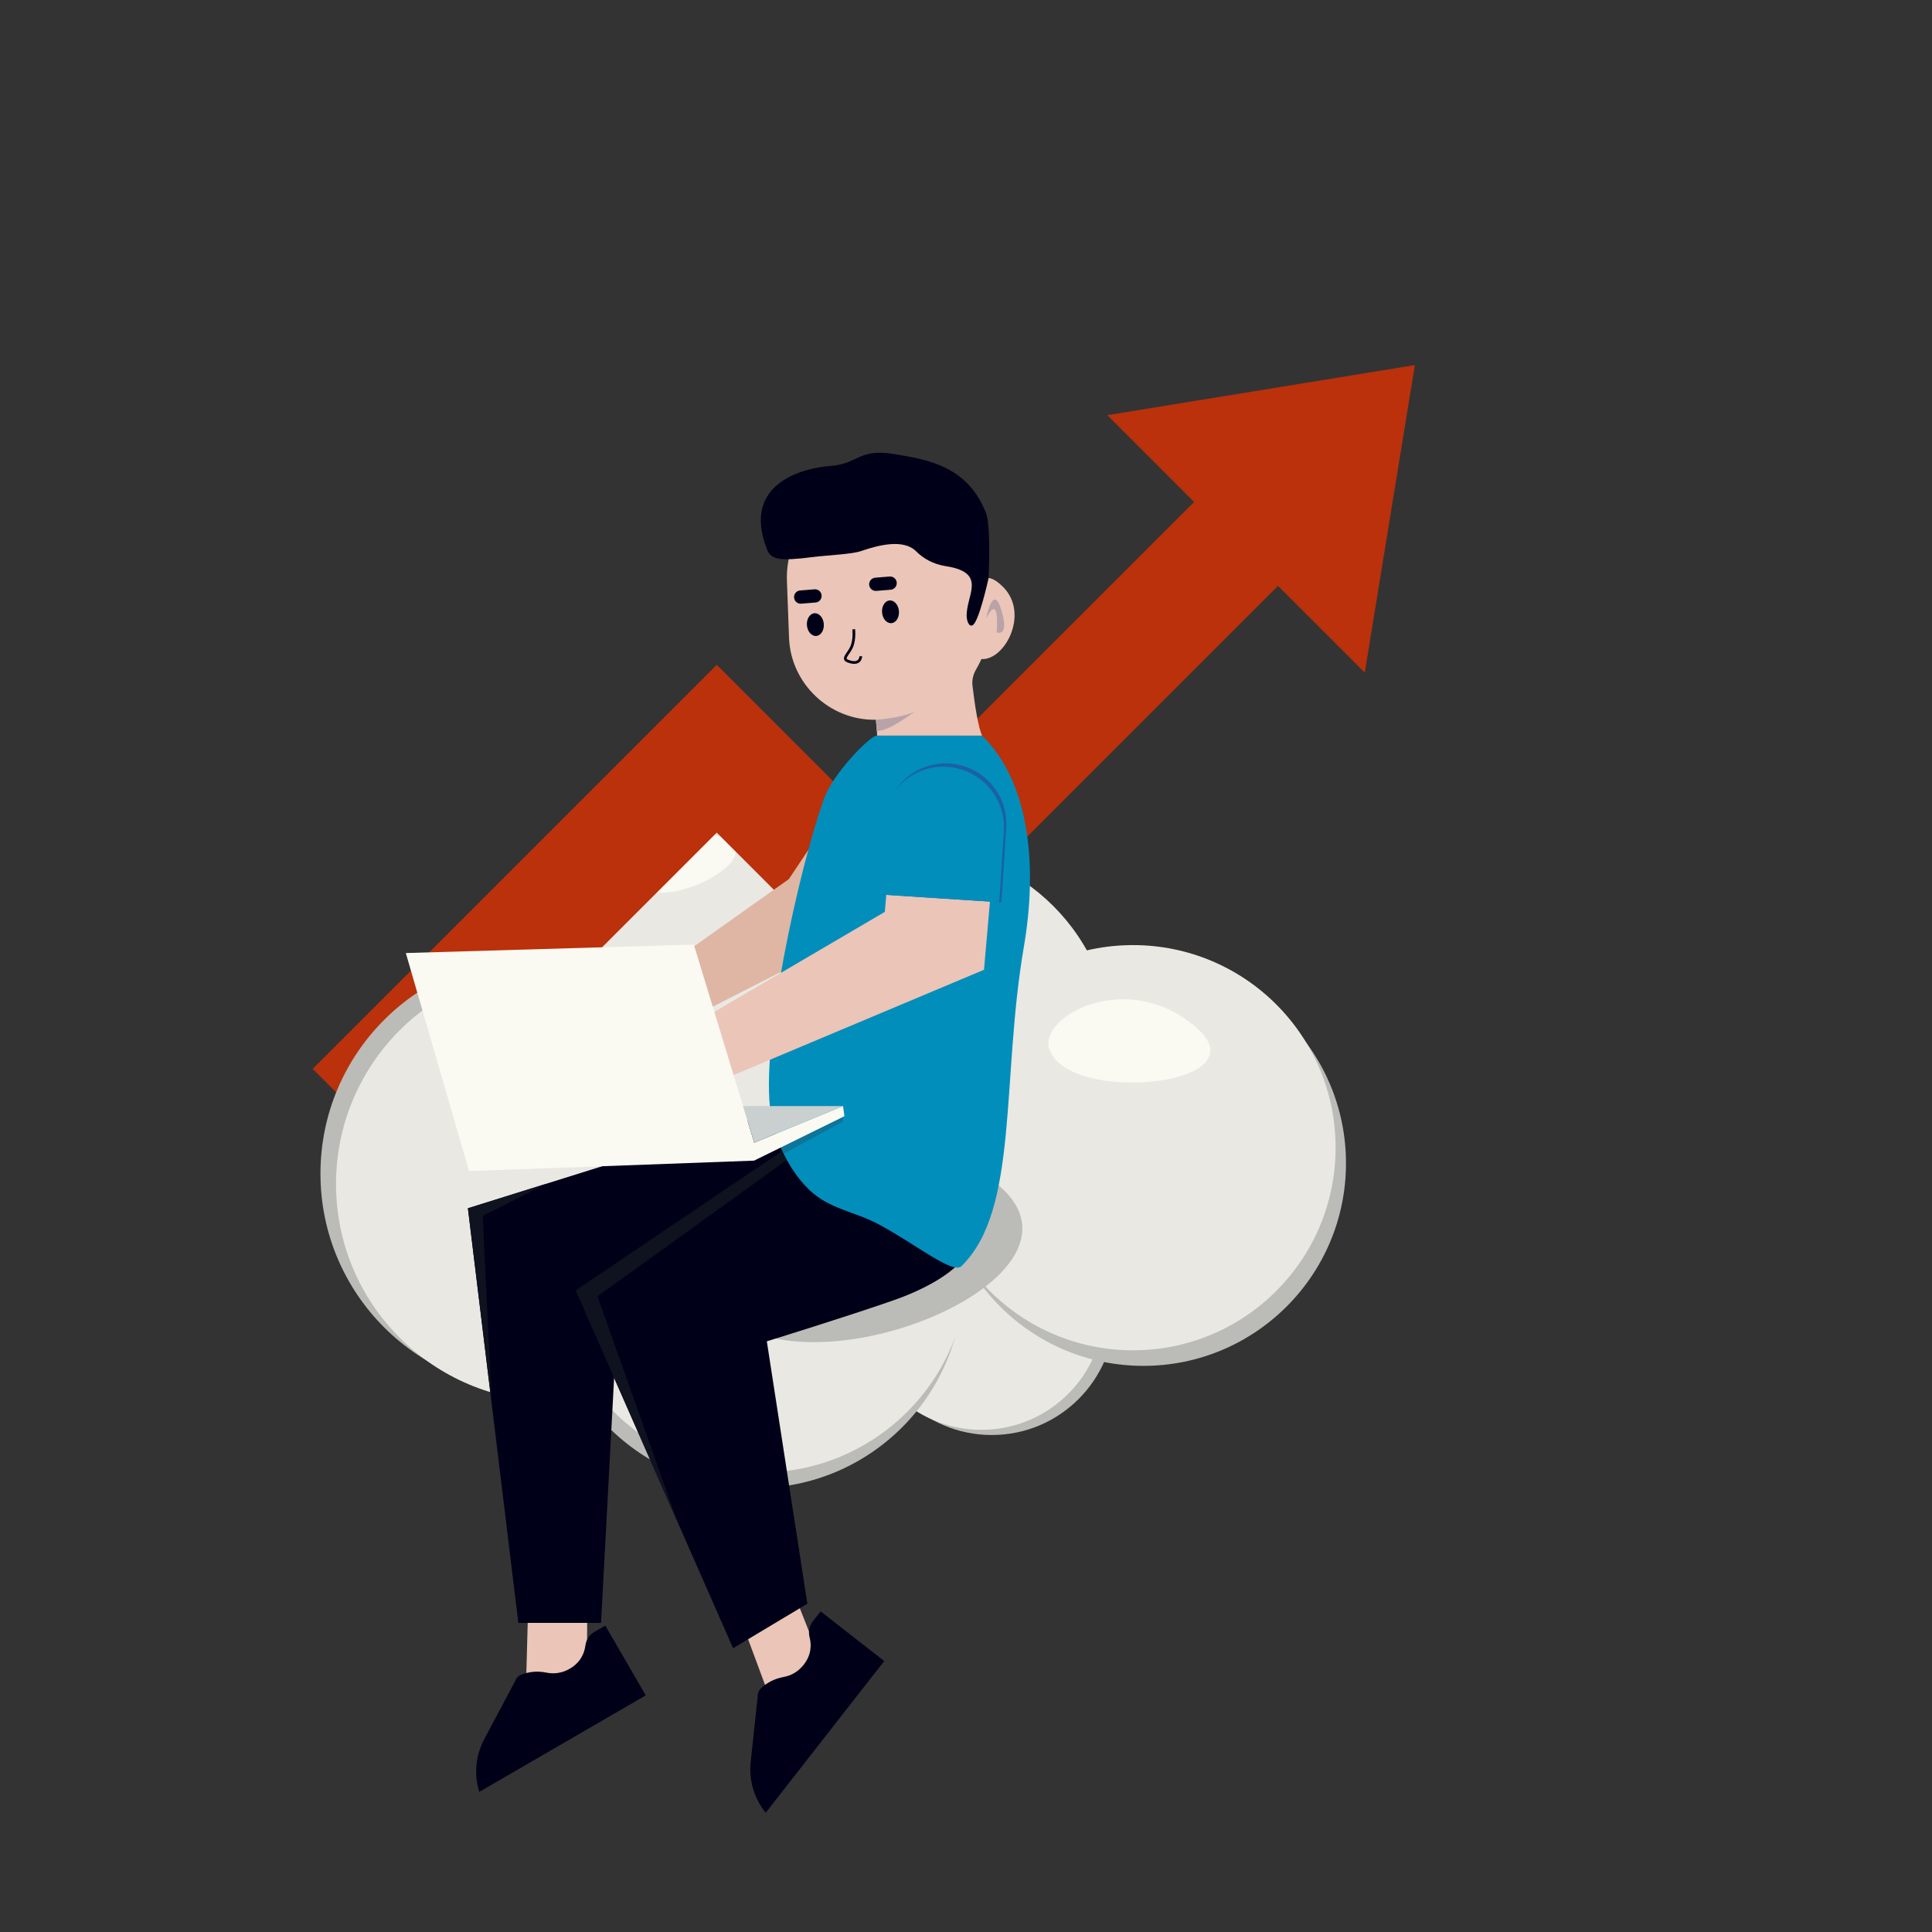 <?xml version="1.0" encoding="utf-8"?>
<!-- Generator: Adobe Illustrator 27.8.1, SVG Export Plug-In . SVG Version: 6.00 Build 0)  -->
<svg version="1.1" xmlns="http://www.w3.org/2000/svg" xmlns:xlink="http://www.w3.org/1999/xlink" x="0px" y="0px"
	 viewBox="0 0 1000 1000" style="enable-background:new 0 0 1000 1000;" xml:space="preserve">
<rect x="0" y="0" width="1000" height="1000" fill="#333333" stroke="none"/>
<style type="text/css">
	.st0{fill:#BBBBB7;}
	.st1{fill:#E9E8E3;}
	.st2{fill:#FAF9F2;}
	.st3{fill:#BA310B;}
	.st4{display:none;opacity:0.18;}
	.st5{display:inline;fill:none;stroke:#000000;stroke-miterlimit:10;}
	.st6{fill:#EAC5B8;}
	.st7{fill:#000018;}
	.st8{fill:#DEB6A3;}
	.st9{fill:#0F121F;}
	.st10{fill:#018EBB;}
	.st11{fill:none;stroke:#000018;stroke-width:1.4;stroke-miterlimit:10;}
	.st12{fill:#B9A3A9;}
	.st13{fill:#0C7599;}
	.st14{fill:#1A61A5;}
	.st15{fill:#C9D0CF;}
</style>
<g id="Calque_3">
	<circle class="st0" cx="513.33" cy="679.17" r="63.59"/>
	<circle class="st1" cx="507.96" cy="676.49" r="63.59"/>
	<circle class="st0" cx="390.97" cy="662.85" r="107.41"/>
	<circle class="st1" cx="393.66" cy="654.79" r="107.41"/>
	<circle class="st1" cx="471.46" cy="542.72" r="104.29"/>
	<circle class="st1" cx="367.17" cy="498.33" r="73.61"/>
	<circle class="st0" cx="591.81" cy="602.1" r="104.87"/>
	<path class="st2" d="M331.3,457.91c-7.07-8.82,14.04-34.2,42.08-24.65S343.41,473,331.3,457.91z"/>
	<g id="Calque_4">
		<g>
			<polygon class="st3" points="732.34,188.96 573.14,214.89 618.06,259.81 452.37,425.5 370.98,344.11 327.55,387.54 
				161.84,553.25 205.27,596.68 370.98,430.97 452.37,512.36 661.49,303.24 706.41,348.16 			"/>
		</g>
	</g>
	<circle class="st0" cx="278.42" cy="607.47" r="112.55"/>
	<circle class="st1" cx="286.48" cy="612.84" r="112.55"/>
	<circle class="st1" cx="586.44" cy="594.05" r="104.87"/>
	<g class="st4">
		<path class="st5" d="M712.69,628.29c0.65,25.25,1.3,50.5,1.95,75.75c4.84-0.45,9.68-0.9,14.52-1.36c-1.56-1.36-1.66-3.7-1.68-5.77
			c-0.11-19.75-2.3-39.49-6.51-58.78c11.8-0.83,23.59-1.66,35.39-2.49c-1.62,0.11-5.08-10.24-5.53-11.67
			c-2.67-8.48-6.32-2.76-10.49,1.79c-5.41,5.9-11.1,11.54-17.06,16.89c8.65,12.97,9.99,29.36,15.81,43.82
			c4.99-3.24,10.12-6.28,15.36-9.1c-5.6-4.87-6.22-13.13-8-20.34c-1.71-6.88-4.83-13.41-9.12-19.05c1.97-0.1,3.73,1.42,4.55,3.22
			c0.82,1.8,0.88,3.83,0.94,5.8c4.49-1.56,8.98-3.12,13.47-4.68c0.33-0.11,0.68-0.25,0.85-0.55c0.23-0.41,0.02-0.92-0.19-1.34
			c-3.02-5.95-6.05-11.91-9.07-17.86c-0.52-1.02-1.09-2.1-2.08-2.67c-2.77-1.59-12.08,2.73-15.05,3.53
			C724.72,625.04,718.7,626.66,712.69,628.29z"/>
		<path class="st5" d="M718.68,703.94c0.39,1.15,0.83,2.28,1.31,3.39c0.15,0.34,0.31,0.69,0.59,0.94c1.05,0.95,2.66-0.13,3.63-1.16
			c-1.6-0.8-2.74-2.46-2.91-4.24"/>
		<path class="st5" d="M744.39,684.16c1.1,1.88,2.2,3.77,3.29,5.65c0.68-1.14,1.36-2.29,2.04-3.43c0.23-0.39,0.47-0.81,0.47-1.27
			c-0.01-0.43-0.23-0.82-0.44-1.19c-1.01-1.73-2.01-3.46-3.02-5.19"/>
		<path class="st5" d="M723.44,708.47c-1.45,1.4-2.9,2.8-4.35,4.2c-0.63,0.61-1.28,1.25-1.61,2.06s-0.27,1.86,0.38,2.44
			c0.29,0.26,0.67,0.4,1.05,0.41c0.76,0.01,1.4-0.51,1.98-1c1.87-1.57,3.74-3.15,5.6-4.72c0.8-0.67,1.63-1.4,1.92-2.4
			c0.4-1.4-0.44-2.92-1.63-3.75c-1.19-0.84-2.66-1.14-4.09-1.43"/>
		<path class="st5" d="M744.59,704.48c0.59,0.76,1.8,0.12,2.47-0.57c4.94-5.06,8.14-11.8,8.93-18.83c0.09-0.8,0.08-1.76-0.57-2.23
			c-0.31-0.22-0.71-0.28-1.09-0.33c-5.66-0.74-7.07,2.16-7.33,7.07C746.72,694.96,743.86,698.76,744.59,704.48z"/>
		<path class="st5" d="M726.31,627.57c1.15-0.4,2.12-1.18,3.07-1.95c3.5-2.83,7-5.66,10.49-8.49c-2.46-1.81-5.84-2.31-8.72-1.29
			c-2.88,1.02-5.19,3.53-5.96,6.49c-0.14,0.53-0.26,1.12-0.69,1.45c-1.1,0.84-2.41-0.77-2.82-2.09c-1.67-5.52-2.32-11.34-1.89-17.09
			c-6.64-0.82-13.33-1.31-20.02-1.48c-0.5-0.01-1.06,0-1.41,0.35c-1.82,1.82-0.21,11.66,0.19,14.11c0.49,3,1.28,4.95,4.12,6.26
			c2.62,1.21,6.07,1.08,8.87,1.6C715.83,626.25,722,629.09,726.31,627.57z"/>
		<path class="st5" d="M745.76,618.94c2.92-0.33,4.67-3.39,5.57-6.19c3.73-11.54,1.28-24.02,1.23-36.15c0-0.78,0.01-1.6,0.38-2.29
			c0.65-1.2,2.13-1.64,3.48-1.87c4.85-0.84,9.96-0.54,14.49,1.39c4.53,1.93,8.4,5.58,10.1,10.2c1.01,2.75,1.23,5.71,1.45,8.64
			c0.29,3.91,0.58,7.82,0.86,11.73c0.22,3.02,0.44,6.07,0.08,9.08c-0.59,4.87-2.68,9.42-4.85,13.83c-2.14,4.35-4.54,8.84-8.58,11.51
			c-4.34,2.86-9.83,3.15-15.02,3.34"/>
		<path class="st5" d="M765.59,591.56c-0.06,2.15-0.17,4.42-1.36,6.21c-1.31,1.97-3.66,2.93-5.85,3.83
			c-7.99,3.29-15.71,7.25-23.03,11.83c-1.48,0.93-3.05,1.91-4.8,1.93c-1.75,0.02-3.62-1.41-3.38-3.14c0.23-1.68,2.11-2.51,3.69-3.09
			c8.97-3.32,17.12-8.49,25.18-13.63c1.15-0.73,2.34-1.5,3.05-2.66c0.6-0.98,0.81-2.15,0.93-3.3c0.3-2.91,0.11-5.87-0.56-8.72
			c2.06-0.19,4.22-0.35,6.26-0.05C766.23,584.17,765.7,588.08,765.59,591.56z"/>
		<path class="st5" d="M752.71,586.48c-0.34,3.07-2.53,5.57-4.68,7.79c-8.17,8.43-17.32,15.86-26.43,23.26
			c-0.48,0.39-0.99,0.79-1.59,0.92c-1.79,0.38-3.06-1.67-3.73-3.37c9.92-9.78,19.84-19.57,29.76-29.35c1.8-1.77,3.61-3.56,5.7-4.98"
			/>
		<path class="st5" d="M761.14,571.8c-0.76-3.49-0.38-7.23,1.06-10.5"/>
		<path class="st5" d="M770.97,573.17c-1.14-3.5-1.6-7.22-1.36-10.89"/>
		<path class="st5" d="M755.92,541.08c0.86-3.22,1.95-6.76,4.81-8.48c3.42-2.06,8.08-0.48,10.75,2.48
			c2.67,2.96,3.84,6.94,4.92,10.78c1.75,6.17,3.5,10.59-2.43,14.74c-3.36,2.36-7.6,4.23-11.79,4.01
			C749.08,563.92,753.79,549.09,755.92,541.08z"/>
	</g>
	<path class="st2" d="M543.05,542.72c-5.07-17.08,40.85-41.56,76.09-10.92C654.37,562.44,551.74,571.94,543.05,542.72z"/>
	<path class="st0" d="M368.53,671.57c-20.45-36.12,51.71-116.05,138.25-65.09C593.31,657.44,403.52,733.37,368.53,671.57z"/>
</g>
<g id="Calque_1">
	<g id="Calque_2">
	</g>
	<g>
		<polygon class="st6" points="273.29,834.61 272.22,873.82 300.37,877.17 303.79,861.23 303.96,834.06 		"/>
		<path class="st7" d="M248.08,927.48c0,0-0.04-0.11-0.1-0.32c-2.72-8.98-1.74-18.67,2.66-26.95l16.04-30.17
			c0.44-1.34,1.42-2.46,2.71-3.03c4.21-1.83,8.91-2.19,13.47-1.26c3.31,0.68,7.56,0.57,12.06-2.03c5.84-3.39,7.61-8.4,8.08-11.98
			c0.38-2.92,2.01-5.53,4.56-7.01l5.74-3.33l20.94,36.12L248.08,927.48z"/>
		<polygon class="st6" points="385.08,842.69 398.71,879.46 426.09,872.07 423.31,856 413.32,830.74 		"/>
		<path class="st7" d="M396.34,938.26c0,0-0.07-0.09-0.21-0.26c-5.87-7.31-8.58-16.67-7.58-26l3.63-33.98
			c-0.09-1.41,0.4-2.81,1.39-3.82c3.22-3.27,7.45-5.36,12.03-6.2c3.33-0.61,7.23-2.29,10.43-6.39c4.16-5.32,3.93-10.63,3.02-14.12
			c-0.74-2.85-0.2-5.88,1.62-8.21l4.09-5.23l32.9,25.7L396.34,938.26z"/>
		<polygon class="st7" points="311.09,840 319.87,675.55 447.09,669.14 398.93,576.32 242.19,625.4 268.3,840 		"/>
		<polygon class="st8" points="444.72,400.47 408.33,455 307.62,526.46 327.8,542.02 425.96,491.96 483.29,421.34 		"/>
		<path class="st7" d="M414.63,589.13l-116.69,78.78l81.52,185.21l38.43-23.05l-20.98-135.81c0,0,42.21-13.03,65.86-21.33
			c23.66-8.31,32.55-17.92,32.55-17.92L414.63,589.13z"/>
		<polygon class="st9" points="350.52,787.36 297.94,667.91 414.63,589.13 407.29,600.38 309.29,670.98 		"/>
		<path class="st10" d="M529.96,490c7.06-41.15,3.3-84.84-21.64-109.25l-54.32,0.01c-2.73-0.84-22.86,19.29-27.69,33.07
			c-12.97,37.02-32.89,126.56-27.37,162.49c1.59,10.38,7.53,27.46,19.69,39.31c10.57,10.3,23.56,11.3,36.3,18.15
			c19.5,10.48,38.23,25.94,42.71,21.58C527.49,626.25,518.1,559.05,529.96,490z"/>
		<path class="st6" d="M457.7,251.18l-4.57,0.17c-26.28,0.97-46.79,23.06-45.82,49.34l1.09,29.42
			c0.88,23.83,21.11,42.92,44.96,42.42c0,0,0.73,7.57,0.64,8.22l54.32-0.01c-2.01-4.32-3.74-15.62-4.96-25.82
			c-0.35-2.94,0.35-5.87,1.85-8.42c4.91-8.31,7.57-18.07,7.19-28.43l-0.62-16.67C510.72,272.6,486.51,250.12,457.7,251.18z"/>
		<path class="st7" d="M461,305.24l-7.42,0.6c-1.89,0.15-3.54-1.25-3.69-3.14v0c-0.15-1.89,1.25-3.54,3.14-3.69l7.43-0.6
			c1.89-0.15,3.54,1.25,3.69,3.14v0C464.29,303.44,462.89,305.09,461,305.24z"/>
		<path class="st7" d="M422.13,311.86l-7.43,0.6c-1.89,0.15-3.54-1.25-3.69-3.14l0,0c-0.15-1.89,1.25-3.54,3.14-3.69l7.42-0.6
			c1.89-0.15,3.54,1.25,3.69,3.14l0,0C425.42,310.05,424.01,311.71,422.13,311.86z"/>
		
			<ellipse transform="matrix(0.997 -0.081 0.081 0.997 -24.793 35.237)" class="st7" cx="421.91" cy="323.2" rx="4.38" ry="5.89"/>
		
			<ellipse transform="matrix(0.997 -0.081 0.081 0.997 -24.129 38.364)" class="st7" cx="460.79" cy="316.58" rx="4.38" ry="5.89"/>
		<path class="st11" d="M441.89,325.71c0,0,0.59,5.08-1.01,8.97c-1.53,3.72-5.34,6.23-2.05,7.5c6.72,2.59,6.71-2.51,6.71-2.51"/>
		<path class="st6" d="M502.53,325.69c0,0-1.33-39.89,16.63-21.94c14.38,14.37-0.1,39.99-12.5,37.19"/>
		<path class="st12" d="M510.41,320.13c0,0,3.57-18.78,7.9-4.33c4.33,14.45-2.44,11.51-2.44,11.51S517.72,305.96,510.41,320.13z"/>
		<path class="st7" d="M462.52,234.98c-18.44-2.96-17.98,5.15-32.92,6.23c-11.46,0.82-46.72,7.71-32.48,43.45
			c2,5.02,6.75,5.81,23.28,3.71c8.46-1.08,20.31-1.43,25.41-3.18c8.84-3.03,21.76-6.42,28.38,0.17c3.65,3.64,8.64,6.64,15.45,7.7
			c21.96,3.42,10.07,15.36,10.73,26.31c0.08,1.37,0.82,4.99,2.83,4.37c3.4-1.05,8.5-24.59,8.5-24.59s1.27-26.88-1.3-33.48
			C501.01,241.55,480.96,237.94,462.52,234.98z"/>
		<path class="st6" d="M461.22,434.46l-3.24,37.52L343,539.45l19.11,24.39l147.21-61.89l5.5-62.84
			c1.36-15.61-10.84-29.07-26.51-29.24h0C474.24,409.72,462.43,420.44,461.22,434.46z"/>
		<polygon class="st13" points="405.71,597.14 404.16,593.93 436.35,578.09 436.35,580.5 		"/>
		<polygon class="st2" points="242.79,606.17 210.05,493.29 359.13,488.91 390.38,591.43 436.35,572.5 437.08,577.73 390.31,600.74 
					"/>
		<path class="st14" d="M518.34,467.07l-62.61-4.08l2.51-38.55c1.13-17.29,16.06-30.39,33.34-29.26h0
			c17.29,1.13,30.39,16.06,29.26,33.34L518.34,467.07z"/>
		<path class="st10" d="M517.21,466.99l-62.61-4.08l2.39-36.73c1.13-17.29,16.06-30.39,33.34-29.26h0
			c17.29,1.13,30.39,16.06,29.26,33.34L517.21,466.99z"/>
		<polygon class="st15" points="436.35,572.5 384.61,572.5 390.38,591.43 		"/>
		<polygon class="st9" points="254.54,726.92 242.19,625.4 282.75,612.7 249.87,629.35 		"/>
		<path class="st12" d="M453.35,372.53c0,0,14.23-0.84,20.37-4.47c0,0-13.94,10.93-19.88,10.16L453.35,372.53z"/>
	</g>
</g>
</svg>
